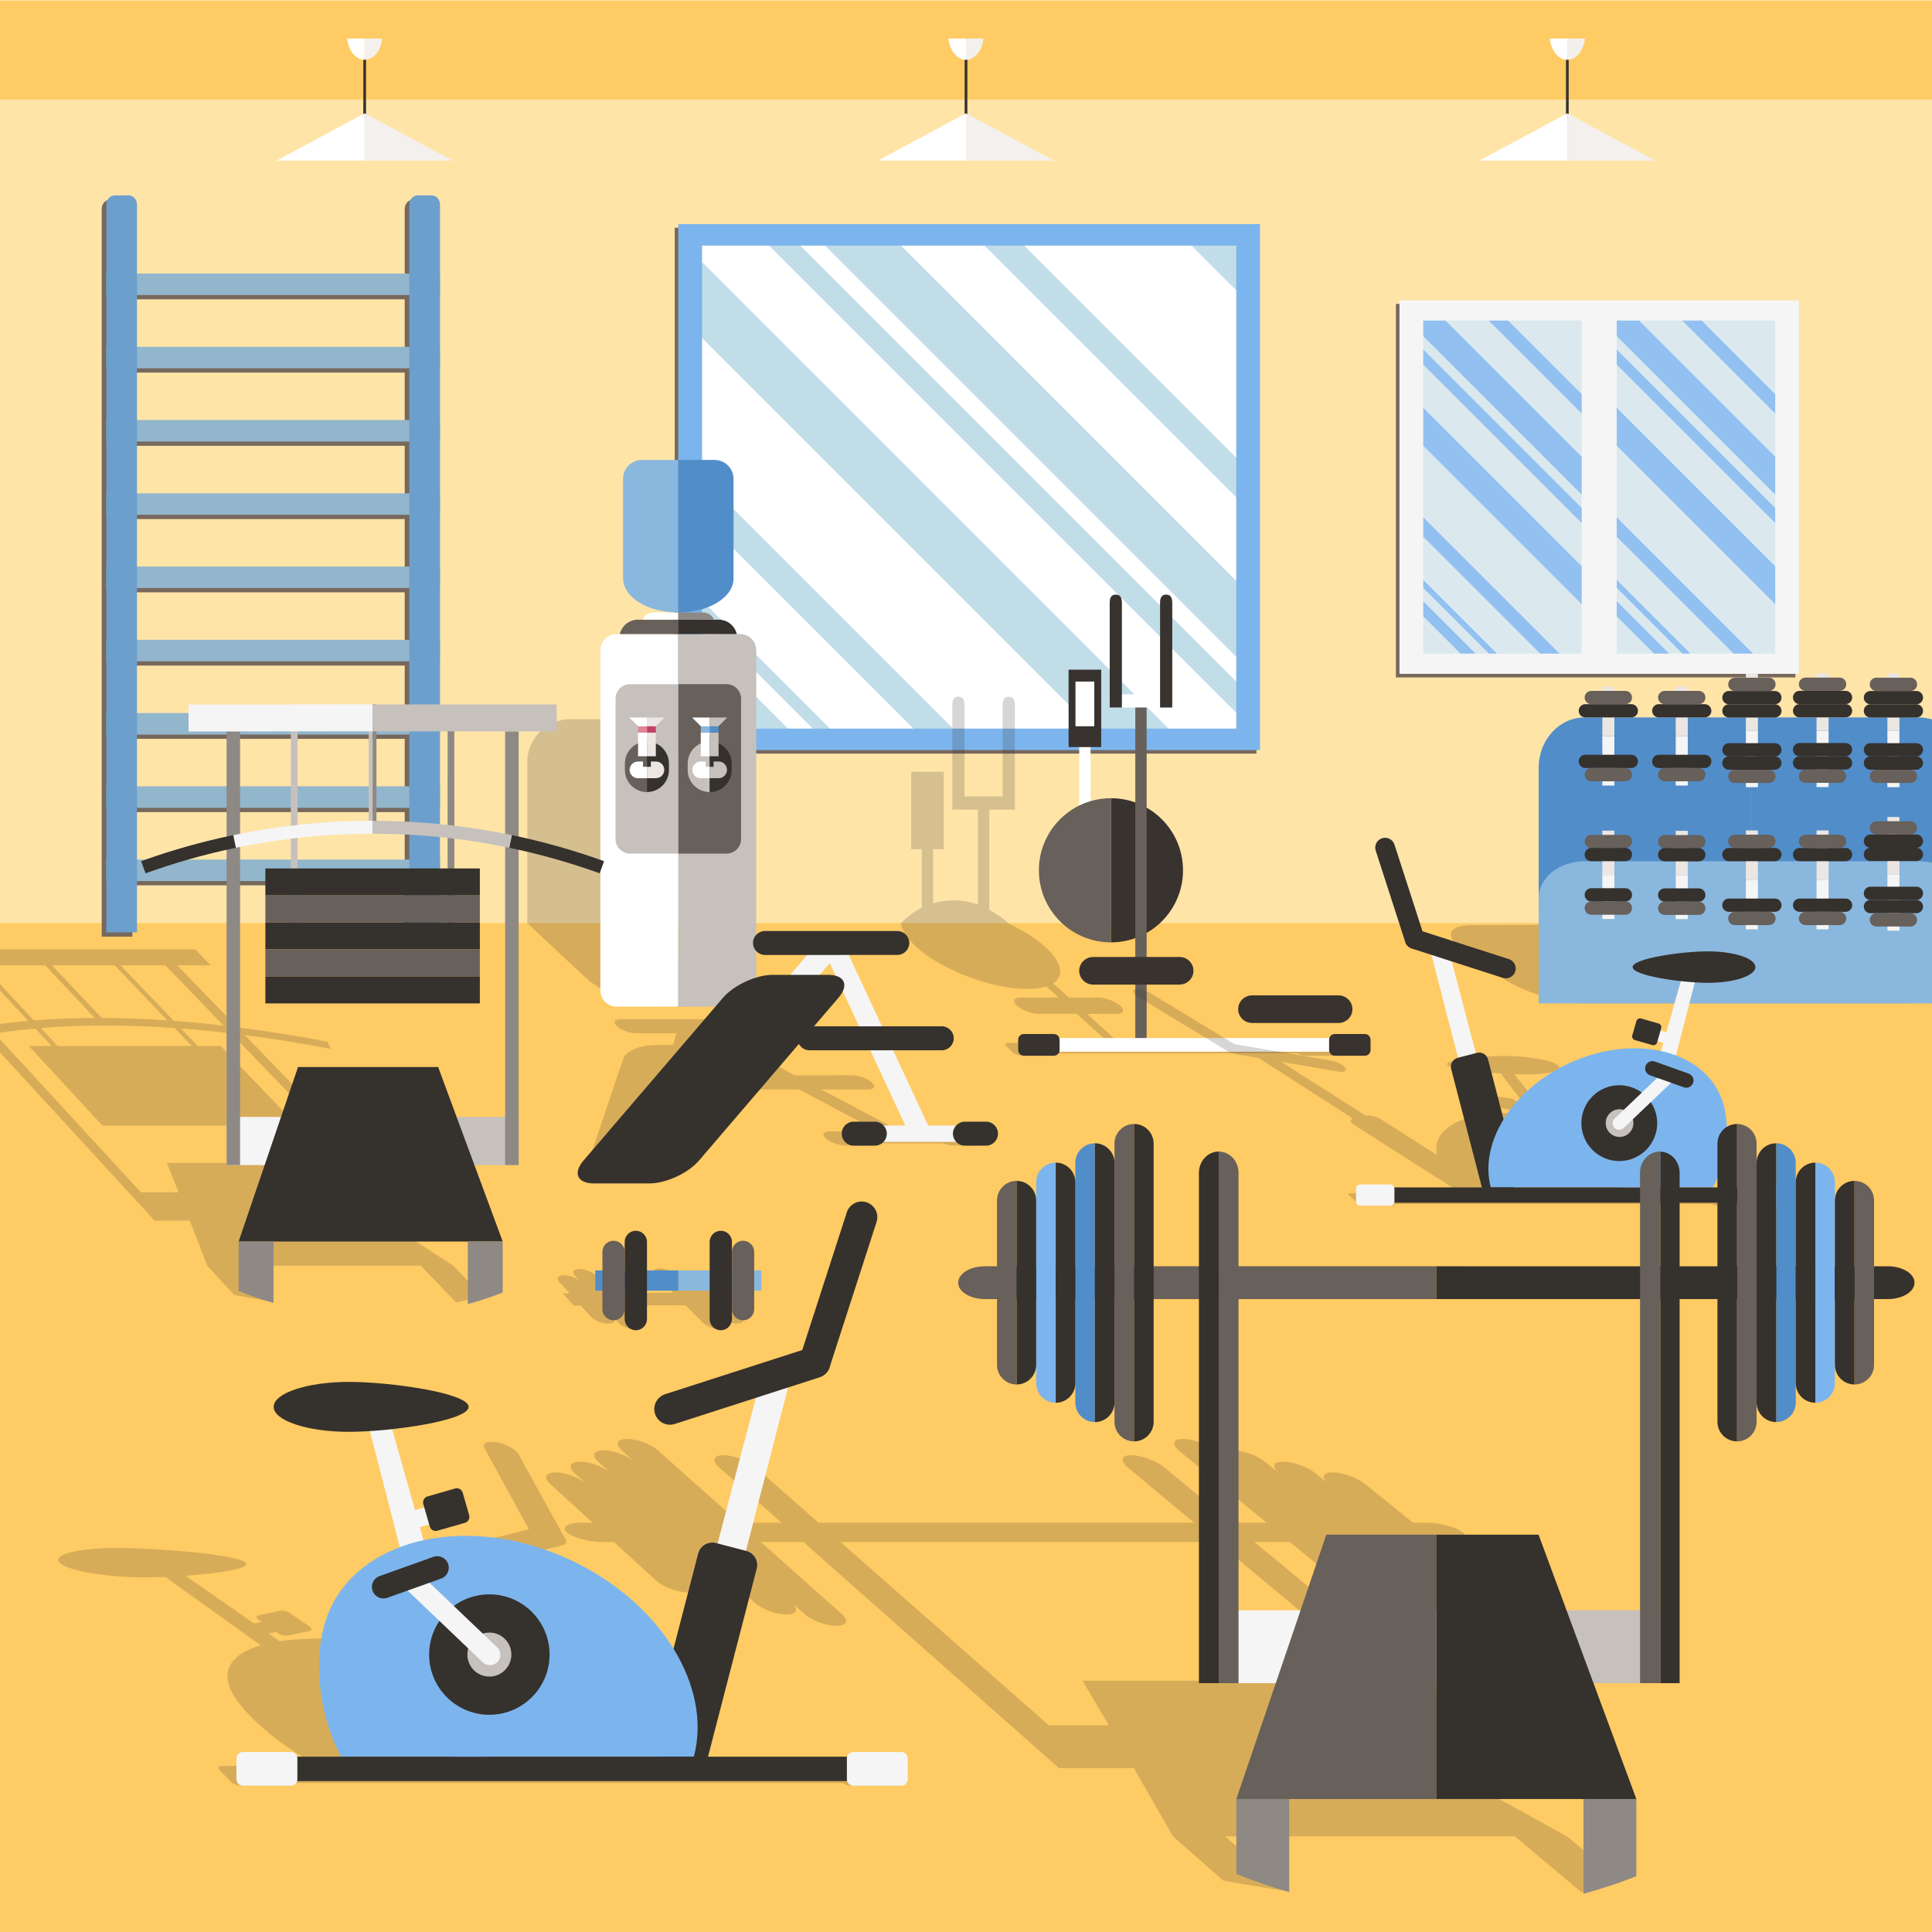 <?xml version="1.0" encoding="utf-8"?>
<!-- Generator: Adobe Illustrator 27.5.0, SVG Export Plug-In . SVG Version: 6.00 Build 0)  -->
<svg version="1.1" id="Layer_1" xmlns="http://www.w3.org/2000/svg" xmlns:xlink="http://www.w3.org/1999/xlink" x="0px" y="0px"
	 viewBox="0 0 450 450" style="enable-background:new 0 0 450 450;" xml:space="preserve">
<g>
	<rect style="fill:#FFE4A8;" width="450" height="450"/>
	<rect y="215" style="fill:#FFCB64;" width="450" height="235"/>
	<rect y="0.193" style="fill:#FFCB64;" width="450" height="23"/>
</g>
<g>
	<path style="fill:#77685D;" d="M23.689,48.611v16.1v5.006v12.056v5.006v12.056v5.006v12.056v5.006v12.056v5.006v12.056v5.006
		v12.056v5.006v12.056v5.006v12.056v5.006v11.951h7.143v-11.951h63.434v11.951h7.143v-11.951v-5.006v-12.056v-5.006v-12.056v-5.006
		V155.03v-5.006v-12.056v-5.006v-12.056v-5.006v-12.056v-5.006V86.78v-5.006V69.717v-5.006v-16.1c0-1.165-0.896-2.109-2-2.109
		h-3.143c-1.105,0-2,0.944-2,2.109v16.1H30.831v-16.1c0-1.165-0.896-2.109-2-2.109h-3.143
		C24.583,46.502,23.689,47.446,23.689,48.611z M30.831,189.155h63.434v12.056H30.831V189.155z M30.831,172.092h63.434v12.056H30.831
		V172.092z M30.831,155.03h63.434v12.056H30.831V155.03z M30.831,137.967h63.434v12.056H30.831V137.967z M30.831,120.905h63.434
		v12.056H30.831V120.905z M30.831,103.842h63.434v12.056H30.831V103.842z M30.831,86.78h63.434v12.056H30.831V86.78z M30.831,69.717
		h63.434v12.056H30.831V69.717z"/>
	<rect x="24.765" y="63.711" style="fill:#92B6CC;" width="77.719" height="5.006"/>
	<rect x="24.765" y="200.211" style="fill:#92B6CC;" width="77.719" height="5.006"/>
	<rect x="24.765" y="183.148" style="fill:#92B6CC;" width="77.719" height="5.006"/>
	<rect x="24.765" y="166.086" style="fill:#92B6CC;" width="77.719" height="5.006"/>
	<rect x="24.765" y="149.023" style="fill:#92B6CC;" width="77.719" height="5.006"/>
	<rect x="24.765" y="131.961" style="fill:#92B6CC;" width="77.719" height="5.006"/>
	<rect x="24.765" y="114.898" style="fill:#92B6CC;" width="77.719" height="5.006"/>
	<rect x="24.765" y="97.836" style="fill:#92B6CC;" width="77.719" height="5.006"/>
	<rect x="24.765" y="80.773" style="fill:#92B6CC;" width="77.719" height="5.006"/>
	<path style="fill:#6C9FCC;" d="M97.341,45.502h3.143c1.104,0,2,0.944,2,2.109v169.558h-7.143V47.611
		C95.341,46.446,96.236,45.502,97.341,45.502z"/>
	<path style="fill:#6C9FCC;" d="M26.765,45.502h3.143c1.104,0,2,0.944,2,2.109v169.558h-7.143V47.611
		C24.765,46.446,25.66,45.502,26.765,45.502z"/>
</g>
<g>
	<rect x="157.156" y="53.036" style="fill:#77685D;" width="135.488" height="122.5"/>
	<g>
		<rect x="157.99" y="52.203" style="fill:#7CB5ED;" width="135.488" height="122.5"/>
		<g>
			<polygon style="fill:#C1DDE8;" points="287.949,57.202 287.949,67.575 277.576,57.202 			"/>
			<polygon style="fill:#C1DDE8;" points="163.52,139.942 193.281,169.705 189.373,169.705 163.52,143.851 			"/>
			<polygon style="fill:#C1DDE8;" points="163.52,61.091 272.133,169.705 254.535,169.705 163.52,78.688 			"/>
			<polygon style="fill:#C1DDE8;" points="186.346,57.202 287.949,158.803 287.949,165.97 179.18,57.202 			"/>
			<polygon style="fill:#C1DDE8;" points="209.807,57.202 287.949,135.347 287.949,152.941 192.211,57.202 			"/>
			<polygon style="fill:#C1DDE8;" points="238.479,57.202 287.949,106.672 287.949,115.796 229.355,57.202 			"/>
			<polygon style="fill:#C1DDE8;" points="163.52,149.717 183.506,169.705 176.34,169.705 163.52,156.883 			"/>
			<polygon style="fill:#C1DDE8;" points="163.52,111.272 221.951,169.705 212.832,169.705 163.52,120.391 			"/>
			<polygon style="fill:#FFFFFF;" points="277.576,57.202 287.949,67.575 287.949,106.672 238.479,57.202 			"/>
			<polygon style="fill:#FFFFFF;" points="229.355,57.202 287.949,115.796 287.949,135.347 209.807,57.202 			"/>
			<polygon style="fill:#FFFFFF;" points="163.52,120.391 212.832,169.705 193.281,169.705 163.52,139.942 			"/>
			<polygon style="fill:#FFFFFF;" points="163.52,78.688 254.535,169.705 221.951,169.705 163.52,111.272 			"/>
			<polygon style="fill:#FFFFFF;" points="163.52,57.202 179.18,57.202 287.949,165.97 287.949,169.705 272.133,169.705 
				163.52,61.091 			"/>
			<polygon style="fill:#FFFFFF;" points="192.211,57.202 287.949,152.941 287.949,158.803 186.346,57.202 			"/>
			<polygon style="fill:#FFFFFF;" points="163.52,156.883 176.34,169.705 163.52,169.705 			"/>
			<polygon style="fill:#FFFFFF;" points="163.52,143.851 189.373,169.705 183.506,169.705 163.52,149.717 			"/>
		</g>
	</g>
</g>
<g>
	<path style="opacity:0.2;fill:#35312D;" d="M139.619,167.507h-6.811c-5.522,0-10,4.477-10,10V215l13.512,12.634
		c4.029,3.776,11.773,6.839,17.296,6.839h6.812c5.522,0,6.681-3.004,2.585-6.709l-5.978-5.409
		c-4.095-3.706-7.415-11.186-7.415-16.71v-28.139C149.619,171.984,145.142,167.507,139.619,167.507z"/>
	<g>
		<path style="fill:#FFFFFF;" d="M144.368,147.687h-0.753c-2.086,0-3.777,1.691-3.777,3.777v79.232c0,2.086,1.691,3.776,3.777,3.776
			h14.375v-86.786H144.368z"/>
		<path style="fill:#C6C1BD;" d="M146.775,159.355c-1.883,0-3.408,1.525-3.408,3.407v32.653c0,1.882,1.525,3.407,3.408,3.407h11.215
			v-39.467H146.775z"/>
		<path style="fill:#68605A;" d="M145.553,177.839v1.521c0,2.831,2.295,5.126,5.127,5.126v-11.772
			C147.848,172.713,145.553,175.008,145.553,177.839z"/>
		<path style="fill:#35312D;" d="M155.805,179.359v-1.521c0-2.831-2.295-5.126-5.125-5.126v11.772
			C153.51,184.485,155.805,182.19,155.805,179.359z"/>
		<path style="fill:#C6C1BD;" d="M176.142,230.696v-79.232c0-2.086-1.691-3.777-3.776-3.777h-0.754H157.99v86.786h14.375
			C174.45,234.473,176.142,232.782,176.142,230.696z"/>
		<path style="fill:#68605A;" d="M172.613,195.415v-32.653c0-1.881-1.525-3.407-3.408-3.407H157.99v39.467h11.215
			C171.088,198.822,172.613,197.297,172.613,195.415z"/>
		<path style="fill:#C6C1BD;" d="M160.176,177.839v1.521c0,2.831,2.295,5.126,5.125,5.126v-11.772
			C162.471,172.713,160.176,175.008,160.176,177.839z"/>
		<path style="fill:#35312D;" d="M170.427,179.359v-1.521c0-2.831-2.294-5.126-5.126-5.126v11.772
			C168.133,184.485,170.427,182.19,170.427,179.359z"/>
		<path style="fill:#68605A;" d="M157.99,144.335h-8.268h-1.136c-2.055,0-3.772,1.433-4.218,3.352h13.622V144.335z"/>
		<path style="fill:#FFFFFF;" d="M157.99,142.658h-5.709c-1.246,0-2.289,0.716-2.56,1.676h8.268V142.658z"/>
		<path style="fill:#8AB7DD;" d="M149.536,107.128c-2.437,0-4.411,1.975-4.411,4.411v23.156c0,4.426,5.76,7.963,12.865,7.963v-35.53
			H149.536z"/>
		<path style="fill:#35312D;" d="M157.99,147.687h13.621c-0.446-1.92-2.163-3.352-4.219-3.352h-1.135h-8.268V147.687z"/>
		<path style="fill:#8E8985;" d="M166.258,144.335c-0.271-0.96-1.314-1.676-2.561-1.676h-5.707v1.676H166.258z"/>
		<path style="fill:#518DC9;" d="M170.854,134.756c0-0.061,0-23.217,0-23.217c0-2.436-1.975-4.411-4.41-4.411h-8.453v35.53
			C165.094,142.658,170.854,139.121,170.854,134.756z"/>
		<polygon style="fill:#FFFFFF;" points="161.208,167.126 165.295,171.212 165.295,167.126 		"/>
		<polygon style="fill:#C6C1BD;" points="168.945,167.126 165.295,167.126 165.295,171.212 169.381,167.126 		"/>
		<path style="fill:#FFFFFF;" d="M163.203,177.373c-1.072,0-1.942,0.87-1.942,1.942c0,1.072,0.87,1.941,1.942,1.941h2.092v-3.883
			H163.203z"/>
		<path style="fill:#C6C1BD;" d="M169.328,179.314c0-1.072-0.869-1.942-1.941-1.942h-2.092v3.883h2.092
			C168.459,181.256,169.328,180.387,169.328,179.314z"/>
		<rect x="164.383" y="176.146" style="fill:#C6C1BD;" width="0.912" height="2.454"/>
		<rect x="165.295" y="176.146" style="fill:#35312D;" width="0.91" height="2.454"/>
		<polygon style="fill:#FFFFFF;" points="163.223,170.654 163.223,176.146 164.383,176.146 165.295,176.146 165.295,170.654 		"/>
		<polygon style="fill:#C6C1BD;" points="165.295,176.146 166.205,176.146 167.365,176.146 167.365,170.654 165.295,170.654 		"/>
		<rect x="163.223" y="169.169" style="fill:#8AB7DD;" width="2.072" height="1.485"/>
		<rect x="165.295" y="169.169" style="fill:#518DC9;" width="2.07" height="1.485"/>
		<polygon style="fill:#FFFFFF;" points="146.6,167.126 150.686,171.212 150.686,167.126 		"/>
		<polygon style="fill:#ECE6E2;" points="154.338,167.126 150.686,167.126 150.686,171.212 154.771,167.126 		"/>
		<path style="fill:#FFFFFF;" d="M148.594,177.373c-1.072,0-1.941,0.87-1.941,1.942c0,1.072,0.869,1.941,1.941,1.941h2.092v-3.883
			H148.594z"/>
		<path style="fill:#ECE6E2;" d="M154.72,179.314c0-1.072-0.87-1.942-1.942-1.942h-2.092v3.883h2.092
			C153.85,181.256,154.72,180.387,154.72,179.314z"/>
		<rect x="149.773" y="176.146" style="fill:#68605A;" width="0.912" height="2.454"/>
		<rect x="150.686" y="176.146" style="fill:#35312D;" width="0.91" height="2.454"/>
		<polygon style="fill:#FFFFFF;" points="148.613,170.654 148.613,176.146 149.773,176.146 150.686,176.146 150.686,170.654 		"/>
		<polygon style="fill:#ECE6E2;" points="150.686,176.146 151.596,176.146 152.756,176.146 152.756,170.654 150.686,170.654 		"/>
		<rect x="148.613" y="169.169" style="fill:#E28595;" width="2.072" height="1.485"/>
		<rect x="150.686" y="169.169" style="fill:#C14266;" width="2.07" height="1.485"/>
	</g>
</g>
<g>
	<rect x="325.132" y="70.786" style="fill:#77685D;" width="93.047" height="87"/>
	<g>
		<rect x="325.966" y="69.953" style="fill:#F5F5F5;" width="93.047" height="87"/>
		<rect x="368.417" y="74.66" style="fill:#F5F5F5;" width="8.145" height="77.585"/>
		<g style="opacity:0.5;">
			<polygon style="fill:#308EED;" points="376.562,81.331 413.485,118.253 413.485,121.897 376.562,84.975 			"/>
			<polygon style="fill:#308EED;" points="376.562,135.001 393.806,152.245 391.82,152.245 376.562,136.988 			"/>
			<polygon style="fill:#308EED;" points="376.562,74.66 381.818,74.66 413.485,106.327 413.485,115.272 376.562,78.35 			"/>
			<polygon style="fill:#308EED;" points="376.562,94.913 413.485,131.835 413.485,140.783 376.562,103.86 			"/>
			<polygon style="fill:#308EED;" points="396.394,74.66 413.485,91.751 413.485,96.389 391.757,74.66 			"/>
			<polygon style="fill:#308EED;" points="376.562,120.424 408.382,152.245 403.745,152.245 376.562,125.062 			"/>
			<polygon style="fill:#308EED;" points="376.562,139.971 388.837,152.245 385.193,152.245 376.562,143.614 			"/>
			<polygon style="fill:#C1DDE8;" points="413.485,74.66 413.485,91.751 396.394,74.66 			"/>
			<polygon style="fill:#C1DDE8;" points="391.757,74.66 413.485,96.389 413.485,106.327 381.818,74.66 			"/>
			<polygon style="fill:#C1DDE8;" points="376.562,125.062 403.745,152.245 393.806,152.245 376.562,135.001 			"/>
			<polygon style="fill:#C1DDE8;" points="376.562,103.86 413.485,140.783 413.485,152.245 408.382,152.245 376.562,120.424 			"/>
			<polygon style="fill:#C1DDE8;" points="376.562,84.975 413.485,121.897 413.485,131.835 376.562,94.913 			"/>
			<polygon style="fill:#C1DDE8;" points="376.562,78.35 413.485,115.272 413.485,118.253 376.562,81.331 			"/>
			<polygon style="fill:#C1DDE8;" points="376.562,143.614 385.193,152.245 376.562,152.245 			"/>
			<polygon style="fill:#C1DDE8;" points="376.562,136.988 391.82,152.245 388.837,152.245 376.562,139.971 			"/>
		</g>
		<g style="opacity:0.5;">
			<polygon style="fill:#308EED;" points="331.494,81.331 368.417,118.253 368.417,121.897 331.494,84.975 			"/>
			<polygon style="fill:#308EED;" points="331.494,135.001 348.74,152.245 346.751,152.245 331.494,136.988 			"/>
			<polygon style="fill:#308EED;" points="331.494,74.66 336.751,74.66 368.417,106.327 368.417,115.272 331.494,78.35 			"/>
			<polygon style="fill:#308EED;" points="331.494,94.913 368.417,131.835 368.417,140.783 331.494,103.86 			"/>
			<polygon style="fill:#308EED;" points="351.326,74.66 368.417,91.751 368.417,96.389 346.689,74.66 			"/>
			<polygon style="fill:#308EED;" points="331.494,120.424 363.316,152.245 358.679,152.245 331.494,125.062 			"/>
			<polygon style="fill:#308EED;" points="331.494,139.971 343.769,152.245 340.126,152.245 331.494,143.614 			"/>
			<polygon style="fill:#C1DDE8;" points="368.417,74.66 368.417,91.751 351.326,74.66 			"/>
			<polygon style="fill:#C1DDE8;" points="346.689,74.66 368.417,96.389 368.417,106.327 336.751,74.66 			"/>
			<polygon style="fill:#C1DDE8;" points="331.494,125.062 358.679,152.245 348.74,152.245 331.494,135.001 			"/>
			<polygon style="fill:#C1DDE8;" points="331.494,103.86 368.417,140.783 368.417,152.245 363.316,152.245 331.494,120.424 			"/>
			<polygon style="fill:#C1DDE8;" points="331.494,84.975 368.417,121.897 368.417,131.835 331.494,94.913 			"/>
			<polygon style="fill:#C1DDE8;" points="331.494,78.35 368.417,115.272 368.417,118.253 331.494,81.331 			"/>
			<polygon style="fill:#C1DDE8;" points="331.494,143.614 340.126,152.245 331.494,152.245 			"/>
			<polygon style="fill:#C1DDE8;" points="331.494,136.988 346.751,152.245 343.769,152.245 331.494,139.971 			"/>
		</g>
	</g>
</g>
<g>
	<path style="opacity:0.2;fill:#39332F;" d="M105.584,294.801l-16.225-10.49h6.617h2.909L57.02,241.09
		c6.502,0.839,13.174,1.901,20.01,3.212c-0.241-0.554-0.48-1.107-0.726-1.665c-7.193-1.385-14.212-2.495-21.042-3.361l-13.98-14.434
		h7.803l-3.608-3.701H8.615H7.827H7.033H0v3.701h10.522l11.566,12.261c-4.906,0.019-9.652,0.21-14.22,0.568L0,229.22v1.498
		l6.568,7.061c-2.239,0.193-4.418,0.443-6.568,0.717v2.02c2.673-0.382,5.407-0.709,8.225-0.956l3.793,4.078h-5.31l3.428,3.702
		l3.428,3.704l3.43,3.702l3.418,3.7c0.004,0.002,3.429,3.704,3.429,3.704h45.365l-3.561-3.702l-3.561-3.702l-3.563-3.706
		l-3.559-3.699l-3.563-3.702h-5.307l-3.906-4.078c3.805,0.287,7.687,0.663,11.638,1.128l35.778,37.027H79.21l-10.492-6.845H38.871
		l2.736,6.845h-8.773L0,242.08v3.053l29.946,32.582l6.063,6.596h2.903h5.295l4.057,10.49l6.25,6.784
		c3.058,0.627,6.111,1.179,9.141,1.644l-7.813-8.429h42.17l8.235,8.58c2.169-0.449,4.197-0.979,6.09-1.587L105.584,294.801z
		 M12.109,224.843h14.604L38.98,237.67c-5.248-0.359-10.353-0.548-15.294-0.566L12.109,224.843z M44.688,243.638H13.421
		l-3.896-4.185c4.818-0.386,9.831-0.585,15.03-0.585c5.201,0,10.587,0.199,16.128,0.585L44.688,243.638z M40.48,237.777
		L28.09,224.843h10.423l13.57,14.043C48.146,238.427,44.276,238.058,40.48,237.777z"/>
	<g>
		<rect x="52.776" y="260.157" style="fill:#F5F5F5;" width="34.015" height="11.203"/>
		<rect x="86.791" y="260.157" style="fill:#C6C1BD;" width="34.012" height="11.203"/>
		<polygon style="fill:#C6C1BD;" points="69.318,165.782 69.311,220.197 67.747,220.197 67.741,165.782 		"/>
		<polygon style="fill:#8E8985;" points="105.826,165.782 105.834,220.197 104.257,220.197 104.262,165.782 		"/>
		<rect x="61.81" y="202.277" style="fill:#35312D;" width="49.954" height="6.29"/>
		<rect x="61.81" y="208.567" style="fill:#68605A;" width="49.954" height="6.287"/>
		<rect x="61.813" y="214.854" style="fill:#35312D;" width="49.951" height="6.289"/>
		<rect x="61.813" y="221.142" style="fill:#68605A;" width="49.951" height="6.284"/>
		<rect x="52.776" y="170.355" style="fill:#8E8985;" width="3.141" height="101.006"/>
		<rect x="117.657" y="170.355" style="fill:#8E8985;" width="3.145" height="101.006"/>
		<path style="fill:#35312D;" d="M32.878,200.58c0.338,0.947,0.679,1.888,1.017,2.834c6.909-2.49,13.945-4.474,21.065-5.96
			c-0.205-0.978-0.406-1.961-0.613-2.941C47.093,196.02,39.918,198.042,32.878,200.58z"/>
		<path style="fill:#35312D;" d="M140.696,200.58c-7.04-2.538-14.215-4.555-21.469-6.066c-0.206,0.98-0.407,1.963-0.614,2.941
			c7.116,1.485,14.151,3.469,21.066,5.954C140.017,202.468,140.358,201.527,140.696,200.58z"/>
		<rect x="61.81" y="227.429" style="fill:#35312D;" width="49.954" height="6.285"/>
		<rect x="85.887" y="164.071" style="fill:#C6C1BD;" width="0.904" height="28.917"/>
		<rect x="86.791" y="164.071" style="fill:#8E8985;" width="0.894" height="28.917"/>
		
			<rect x="43.923" y="164.071" transform="matrix(1 -0.001 0.001 1 -0.17 0.067)" style="fill:#F5F5F5;" width="42.868" height="6.284"/>
		<rect x="86.791" y="164.071" style="fill:#C6C1BD;" width="42.864" height="6.284"/>
		<path style="fill:#F5F5F5;" d="M54.347,194.514c0.207,0.98,0.407,1.963,0.613,2.941c10.492-2.185,21.164-3.278,31.831-3.278
			v-3.005C75.918,191.171,65.045,192.285,54.347,194.514z"/>
		<path style="fill:#C6C1BD;" d="M119.227,194.514c-10.693-2.234-21.571-3.342-32.436-3.342v3.005
			c10.667,0,21.326,1.093,31.823,3.278C118.82,196.476,119.021,195.493,119.227,194.514z"/>
		<polygon style="fill:#35312D;" points="117.091,289.179 55.581,289.179 69.416,248.528 102.053,248.528 		"/>
		<path style="fill:#8E8985;" d="M55.581,289.179v11.522c2.647,1.065,5.361,1.999,8.13,2.793v-14.316H55.581z"/>
		<path style="fill:#8E8985;" d="M108.964,289.179v14.571c2.773-0.766,5.479-1.663,8.127-2.699v-11.872H108.964z"/>
	</g>
</g>
<g>
	<path style="opacity:0.2;fill:#39332F;" d="M143.358,272.004h12.63c3.788-0.004,7.355-1.402,7.947-3.134l5.179-15.998
		c1.024,0.519,2.303,0.876,3.328,0.873l13.687,0.001l19.421,10.317h-4.927c-0.857-0.323-1.791-0.528-2.58-0.528h-4.776
		c-1.509,0-1.913,0.733-0.906,1.644c1.015,0.909,3.045,1.646,4.557,1.646h4.789c0.789,0,1.268-0.205,1.407-0.526h16.508
		c0.863,0.322,1.793,0.526,2.579,0.526h4.798c1.5,0,1.887-0.737,0.852-1.646c-1.035-0.911-3.088-1.644-4.584-1.644h-4.785
		c-0.786,0-1.256,0.205-1.39,0.528h-6.354l-19.468-10.316l10.931,0.002c1.491-0.004,1.864-0.739,0.847-1.645
		c-1.024-0.908-3.057-1.642-4.554-1.646l-13.398,0.002l-18.305-9.788l10.784-0.002c1.479,0,1.853-0.734,0.836-1.641
		c-1.014-0.906-3.031-1.641-4.505-1.641H144.57c-1.475,0-1.865,0.73-0.872,1.641c0.99,0.907,2.981,1.641,4.462,1.646l9.39-0.001
		l-0.796,2.726h-3.89c-3.704,0-7.128,1.409-7.672,3.133l-7.555,22.338C137.003,270.602,139.565,272.004,143.358,272.004z
		 M163.805,241.798l3.215,1.728c-0.57-0.081-1.184-0.127-1.834-0.127h-1.842L163.805,241.798z M170.999,246.532
		c0.09-0.307,0.076-0.603-0.019-0.884l8.991,4.812l-10.131,0.002L170.999,246.532z"/>
	<g>
		<polygon style="fill:#F5F5F5;" points="174.202,238.552 181.084,238.552 197.293,219.634 190.41,219.634 		"/>
		<polygon style="fill:#F5F5F5;" points="211.722,264.01 216.859,263.606 196.138,219.085 191.032,219.541 		"/>
		<path style="fill:#35312D;" d="M175.388,219.634c0,1.541,1.246,2.789,2.793,2.796l30.806-0.007c1.548,0,2.801-1.248,2.801-2.789
			c0-1.538-1.253-2.786-2.801-2.786h-30.806C176.634,216.849,175.388,218.089,175.388,219.634z"/>
		<path style="fill:#35312D;" d="M185.743,241.843c0,1.539,1.253,2.793,2.792,2.786l30.813,0.008c1.549-0.008,2.793-1.254,2.8-2.793
			c0-1.541-1.251-2.788-2.8-2.796l-30.813,0.008C186.996,239.048,185.743,240.302,185.743,241.843z"/>
		<path style="fill:#F5F5F5;" d="M196.049,264.05c0,1.051,1.251,1.902,2.8,1.902h30.813c1.538,0,2.791-0.851,2.791-1.902
			s-1.253-1.895-2.791-1.895h-30.813C197.3,262.155,196.055,263,196.049,264.05z"/>
		<path style="fill:#35312D;" d="M221.957,264.05c0,1.539,1.251,2.796,2.791,2.796h4.914c1.538,0,2.791-1.25,2.791-2.796
			c0-1.545-1.253-2.791-2.791-2.791h-4.914C223.208,261.259,221.957,262.505,221.957,264.05z"/>
		<path style="fill:#35312D;" d="M196.049,264.05c0.007,1.546,1.251,2.796,2.8,2.796h4.905c1.548,0,2.801-1.25,2.801-2.796
			c0-1.545-1.253-2.791-2.801-2.791h-4.905C197.3,261.259,196.049,262.505,196.049,264.05z"/>
		<path style="fill:#35312D;" d="M179.984,227.058h12.874c3.867,0,4.969,2.385,2.45,5.321l-32.505,37.94
			c-2.514,2.941-7.69,5.316-11.559,5.324h-12.881c-3.869,0-4.97-2.383-2.451-5.324l32.507-37.94
			C170.938,229.451,176.116,227.058,179.984,227.058z"/>
	</g>
</g>
<g>
	<path style="opacity:0.2;fill:#35312D;" d="M449.998,217.004c-1.739-1.091-3.868-1.738-6.176-1.734l-100.867,0.199
		c-5.845,0.011-6.702,2.739-1.916,6.094l8.681,6.081c4.786,3.355,13.406,6.073,19.25,6.073h74.851c2.308,0,4.436-0.652,6.176-1.746
		V217.004z"/>
	<g>
		<path style="fill:#518DC9;" d="M369.095,167.103c-5.912,0-10.705,5.235-10.705,11.692v33.584h49.66v-45.276H369.095z"/>
		<path style="fill:#518DC9;" d="M449.998,167.575c-0.95-0.302-1.952-0.471-2.991-0.471H408.05v45.276h41.949V167.575z"/>
		<path style="fill:#8AB7DD;" d="M449.998,200.945c-0.951-0.221-1.953-0.345-2.992-0.345h-77.912
			c-5.912,0-10.705,3.829-10.705,8.552v24.565h91.61V200.945z"/>
		<g>
			<rect x="423.109" y="204.942" style="fill:#F5F5F5;" width="2.803" height="11.514"/>
			<rect x="423.109" y="193.427" style="fill:#ECE6E2;" width="2.803" height="11.515"/>
			<path style="fill:#35312D;" d="M417.613,199.049c0,0.853,0.69,1.545,1.544,1.545h10.707c0.854,0,1.546-0.692,1.546-1.545
				c0-0.854-0.692-1.545-1.546-1.545h-10.707C418.303,197.504,417.613,198.194,417.613,199.049z"/>
			<path style="fill:#68605A;" d="M418.994,195.958c0,0.853,0.692,1.545,1.546,1.545h7.941c0.854,0,1.546-0.692,1.546-1.545
				c0-0.854-0.692-1.545-1.546-1.545h-7.941C419.686,194.413,418.994,195.105,418.994,195.958z"/>
			<path style="fill:#35312D;" d="M417.613,210.834c0-0.854,0.69-1.545,1.544-1.545h10.707c0.854,0,1.546,0.692,1.546,1.545
				c0,0.854-0.692,1.546-1.546,1.546h-10.707C418.303,212.379,417.613,211.687,417.613,210.834z"/>
			<path style="fill:#68605A;" d="M418.994,213.924c0-0.853,0.692-1.545,1.546-1.545h7.941c0.854,0,1.546,0.692,1.546,1.545
				c0,0.854-0.692,1.545-1.546,1.545h-7.941C419.686,215.469,418.994,214.778,418.994,213.924z"/>
		</g>
		<g>
			<rect x="373.211" y="203.799" style="fill:#F5F5F5;" width="2.803" height="10.25"/>
			<rect x="373.211" y="193.473" style="fill:#ECE6E2;" width="2.803" height="10.326"/>
			<path style="fill:#68605A;" d="M369.096,196.005c0,0.853,0.693,1.545,1.546,1.545h7.944c0.854,0,1.544-0.692,1.544-1.545
				c0-0.854-0.69-1.546-1.544-1.546h-7.944C369.788,194.459,369.096,195.151,369.096,196.005z"/>
			<path style="fill:#35312D;" d="M369.096,199.042c0,0.853,0.693,1.544,1.546,1.544h7.944c0.854,0,1.544-0.692,1.544-1.544
				c0-0.854-0.69-1.546-1.544-1.546h-7.944C369.788,197.496,369.096,198.188,369.096,199.042z"/>
			<path style="fill:#68605A;" d="M369.096,211.517c0-0.853,0.693-1.545,1.546-1.545h7.944c0.854,0,1.544,0.691,1.544,1.545
				c0,0.854-0.69,1.544-1.544,1.544h-7.944C369.788,213.061,369.096,212.371,369.096,211.517z"/>
			<path style="fill:#35312D;" d="M369.096,208.428c0-0.853,0.693-1.545,1.546-1.545h7.944c0.854,0,1.544,0.692,1.544,1.545
				c0,0.854-0.69,1.545-1.544,1.545h-7.944C369.788,209.972,369.096,209.281,369.096,208.428z"/>
		</g>
		<g>
			<rect x="390.312" y="203.837" style="fill:#F5F5F5;" width="2.803" height="10.25"/>
			<rect x="390.312" y="193.512" style="fill:#ECE6E2;" width="2.803" height="10.325"/>
			<path style="fill:#68605A;" d="M386.196,196.043c0,0.853,0.691,1.545,1.544,1.545h7.944c0.854,0,1.544-0.691,1.544-1.545
				c0-0.854-0.69-1.546-1.544-1.546h-7.944C386.887,194.497,386.196,195.189,386.196,196.043z"/>
			<path style="fill:#35312D;" d="M386.196,199.08c0,0.853,0.691,1.545,1.544,1.545h7.944c0.854,0,1.544-0.691,1.544-1.545
				c0-0.854-0.69-1.545-1.544-1.545h-7.944C386.887,197.535,386.196,198.227,386.196,199.08z"/>
			<path style="fill:#68605A;" d="M386.196,211.555c0-0.853,0.691-1.545,1.544-1.545h7.944c0.854,0,1.544,0.692,1.544,1.545
				c0,0.854-0.69,1.545-1.544,1.545h-7.944C386.887,213.1,386.196,212.409,386.196,211.555z"/>
			<path style="fill:#35312D;" d="M386.196,208.466c0-0.853,0.691-1.545,1.544-1.545h7.944c0.854,0,1.544,0.691,1.544,1.545
				c0,0.854-0.69,1.544-1.544,1.544h-7.944C386.887,210.01,386.196,209.32,386.196,208.466z"/>
		</g>
		<g>
			<rect x="406.65" y="170.239" style="fill:#F5F5F5;" width="2.803" height="13.113"/>
			<rect x="406.65" y="156.865" style="fill:#ECE6E2;" width="2.803" height="13.374"/>
			<path style="fill:#35312D;" d="M401.154,162.487c0,0.853,0.691,1.545,1.544,1.545h10.707c0.854,0,1.546-0.692,1.546-1.545
				c0-0.855-0.692-1.545-1.546-1.545h-10.707C401.845,160.942,401.154,161.632,401.154,162.487z"/>
			<path style="fill:#35312D;" d="M401.154,165.577c0,0.853,0.691,1.545,1.544,1.545h10.707c0.854,0,1.546-0.692,1.546-1.545
				c0-0.855-0.692-1.545-1.546-1.545h-10.707C401.845,164.032,401.154,164.723,401.154,165.577z"/>
			<path style="fill:#68605A;" d="M402.535,159.397c0,0.853,0.693,1.545,1.546,1.545h7.944c0.854,0,1.544-0.692,1.544-1.545
				c0-0.854-0.69-1.546-1.544-1.546h-7.944C403.227,157.851,402.535,158.543,402.535,159.397z"/>
			<path style="fill:#35312D;" d="M401.152,177.73c0-0.854,0.693-1.545,1.546-1.545h10.707c0.854,0,1.544,0.692,1.544,1.545
				c0,0.854-0.69,1.545-1.544,1.545h-10.707C401.845,179.275,401.152,178.584,401.152,177.73z"/>
			<path style="fill:#35312D;" d="M401.152,174.64c0-0.854,0.693-1.545,1.546-1.545h10.707c0.854,0,1.544,0.692,1.544,1.545
				c0,0.854-0.69,1.545-1.544,1.545h-10.707C401.845,176.185,401.152,175.494,401.152,174.64z"/>
			<path style="fill:#68605A;" d="M402.535,180.821c0-0.853,0.693-1.545,1.546-1.545h7.941c0.854,0,1.546,0.692,1.546,1.545
				c0,0.854-0.692,1.545-1.546,1.545h-7.941C403.227,182.365,402.535,181.674,402.535,180.821z"/>
		</g>
		<g>
			<rect x="423.109" y="170.209" style="fill:#F5F5F5;" width="2.803" height="13.113"/>
			<rect x="423.109" y="156.835" style="fill:#ECE6E2;" width="2.803" height="13.374"/>
			<path style="fill:#35312D;" d="M417.613,162.457c0,0.853,0.69,1.545,1.544,1.545h10.707c0.854,0,1.546-0.692,1.546-1.545
				c0-0.855-0.692-1.545-1.546-1.545h-10.707C418.303,160.911,417.613,161.602,417.613,162.457z"/>
			<path style="fill:#35312D;" d="M417.613,165.547c0,0.853,0.69,1.545,1.544,1.545h10.707c0.854,0,1.546-0.692,1.546-1.545
				c0-0.855-0.692-1.545-1.546-1.545h-10.707C418.303,164.002,417.613,164.692,417.613,165.547z"/>
			<path style="fill:#68605A;" d="M418.994,159.366c0,0.853,0.692,1.545,1.546,1.545h7.944c0.854,0,1.544-0.692,1.544-1.545
				c0-0.854-0.69-1.546-1.544-1.546h-7.944C419.686,157.821,418.994,158.513,418.994,159.366z"/>
			<path style="fill:#35312D;" d="M417.611,177.7c0-0.854,0.692-1.545,1.546-1.545h10.707c0.854,0,1.544,0.692,1.544,1.545
				c0,0.854-0.69,1.545-1.544,1.545h-10.707C418.303,179.245,417.611,178.554,417.611,177.7z"/>
			<path style="fill:#35312D;" d="M417.611,174.61c0-0.854,0.692-1.545,1.546-1.545h10.707c0.854,0,1.544,0.692,1.544,1.545
				c0,0.854-0.69,1.545-1.544,1.545h-10.707C418.303,176.155,417.611,175.463,417.611,174.61z"/>
			<path style="fill:#68605A;" d="M418.994,180.79c0-0.853,0.69-1.545,1.544-1.545h7.944c0.854,0,1.544,0.692,1.544,1.545
				c0,0.854-0.69,1.544-1.544,1.544h-7.944C419.684,182.335,418.994,181.644,418.994,180.79z"/>
		</g>
		<g>
			<rect x="439.611" y="170.239" style="fill:#F5F5F5;" width="2.803" height="13.113"/>
			<rect x="439.613" y="156.865" style="fill:#ECE6E2;" width="2.803" height="13.374"/>
			<path style="fill:#35312D;" d="M434.115,162.487c0,0.853,0.692,1.545,1.546,1.545h10.707c0.854,0,1.544-0.692,1.544-1.545
				c0-0.855-0.69-1.545-1.544-1.545h-10.707C434.807,160.942,434.115,161.632,434.115,162.487z"/>
			<path style="fill:#35312D;" d="M434.115,165.577c0,0.853,0.692,1.545,1.546,1.545h10.707c0.854,0,1.544-0.692,1.544-1.545
				c0-0.855-0.69-1.545-1.544-1.545h-10.707C434.807,164.032,434.115,164.723,434.115,165.577z"/>
			<path style="fill:#68605A;" d="M435.498,159.397c0,0.853,0.69,1.545,1.544,1.545h7.943c0.854,0,1.544-0.692,1.544-1.545
				c0-0.854-0.69-1.546-1.544-1.546h-7.943C436.188,157.851,435.498,158.543,435.498,159.397z"/>
			<path style="fill:#35312D;" d="M434.115,177.73c0-0.854,0.692-1.545,1.544-1.545h10.707c0.854,0,1.546,0.692,1.546,1.545
				c0,0.854-0.693,1.545-1.546,1.545h-10.707C434.807,179.275,434.115,178.584,434.115,177.73z"/>
			<path style="fill:#35312D;" d="M434.115,174.64c0-0.854,0.692-1.545,1.544-1.545h10.707c0.854,0,1.546,0.692,1.546,1.545
				c0,0.854-0.693,1.545-1.546,1.545h-10.707C434.807,176.185,434.115,175.494,434.115,174.64z"/>
			<path style="fill:#68605A;" d="M435.496,180.821c0-0.853,0.692-1.545,1.546-1.545h7.943c0.854,0,1.544,0.692,1.544,1.545
				c0,0.854-0.69,1.545-1.544,1.545h-7.943C436.188,182.365,435.496,181.674,435.496,180.821z"/>
		</g>
		<g>
			<rect x="439.612" y="203.67" style="fill:#F5F5F5;" width="2.803" height="13.113"/>
			<rect x="439.614" y="190.296" style="fill:#ECE6E2;" width="2.803" height="13.374"/>
			<path style="fill:#35312D;" d="M434.116,195.918c0,0.853,0.693,1.545,1.544,1.545h10.707c0.856,0,1.546-0.691,1.546-1.545
				c0-0.855-0.69-1.546-1.546-1.546H435.66C434.808,194.372,434.116,195.063,434.116,195.918z"/>
			<path style="fill:#35312D;" d="M434.116,199.008c0,0.853,0.693,1.545,1.544,1.545h10.707c0.856,0,1.546-0.691,1.546-1.545
				c0-0.855-0.69-1.546-1.546-1.546H435.66C434.808,197.462,434.116,198.153,434.116,199.008z"/>
			<path style="fill:#68605A;" d="M435.499,192.827c0,0.853,0.69,1.545,1.544,1.545h7.944c0.854,0,1.544-0.691,1.544-1.545
				c0-0.854-0.69-1.546-1.544-1.546h-7.944C436.189,191.282,435.499,191.974,435.499,192.827z"/>
			<path style="fill:#35312D;" d="M434.116,211.16c0-0.854,0.691-1.545,1.544-1.545h10.707c0.854,0,1.546,0.692,1.546,1.545
				c0,0.854-0.693,1.546-1.546,1.546H435.66C434.806,212.706,434.116,212.014,434.116,211.16z"/>
			<path style="fill:#35312D;" d="M434.116,208.07c0-0.854,0.691-1.544,1.544-1.544h10.707c0.854,0,1.546,0.692,1.546,1.544
				c0,0.854-0.693,1.546-1.546,1.546H435.66C434.806,209.616,434.116,208.924,434.116,208.07z"/>
			<path style="fill:#68605A;" d="M435.497,214.251c0-0.853,0.692-1.545,1.546-1.545h7.944c0.854,0,1.544,0.692,1.544,1.545
				c0,0.854-0.69,1.545-1.544,1.545h-7.944C436.189,215.796,435.497,215.105,435.497,214.251z"/>
		</g>
		<g>
			<rect x="406.649" y="204.941" style="fill:#F5F5F5;" width="2.803" height="11.514"/>
			<rect x="406.649" y="193.426" style="fill:#ECE6E2;" width="2.803" height="11.515"/>
			<path style="fill:#35312D;" d="M401.151,199.048c0,0.853,0.692,1.545,1.546,1.545h10.707c0.854,0,1.544-0.692,1.544-1.545
				c0-0.855-0.69-1.546-1.544-1.546h-10.707C401.843,197.503,401.151,198.193,401.151,199.048z"/>
			<path style="fill:#68605A;" d="M402.534,195.958c0,0.853,0.692,1.545,1.546,1.545h7.941c0.854,0,1.546-0.692,1.546-1.545
				c0-0.854-0.693-1.546-1.546-1.546h-7.941C403.226,194.412,402.534,195.104,402.534,195.958z"/>
			<path style="fill:#35312D;" d="M401.151,210.833c0-0.854,0.692-1.545,1.546-1.545h10.707c0.854,0,1.544,0.692,1.544,1.545
				c0,0.854-0.69,1.546-1.544,1.546h-10.707C401.843,212.378,401.151,211.687,401.151,210.833z"/>
			<path style="fill:#68605A;" d="M402.534,213.923c0-0.853,0.692-1.545,1.546-1.545h7.941c0.854,0,1.546,0.692,1.546,1.545
				c0,0.854-0.693,1.545-1.546,1.545h-7.941C403.226,215.468,402.534,214.777,402.534,213.923z"/>
		</g>
		<g>
			<rect x="373.212" y="171.452" style="fill:#F5F5F5;" width="2.803" height="11.514"/>
			<rect x="373.212" y="159.937" style="fill:#ECE6E2;" width="2.803" height="11.515"/>
			<path style="fill:#35312D;" d="M367.716,165.559c0,0.853,0.691,1.544,1.544,1.544h10.707c0.854,0,1.546-0.692,1.546-1.544
				c0-0.855-0.692-1.546-1.546-1.546H369.26C368.406,164.014,367.716,164.704,367.716,165.559z"/>
			<path style="fill:#68605A;" d="M369.097,162.469c0,0.852,0.693,1.544,1.546,1.544h7.944c0.854,0,1.544-0.692,1.544-1.544
				c0-0.854-0.69-1.546-1.544-1.546h-7.944C369.789,160.923,369.097,161.615,369.097,162.469z"/>
			<path style="fill:#35312D;" d="M367.716,177.344c0-0.854,0.691-1.544,1.544-1.544h10.707c0.854,0,1.546,0.692,1.546,1.544
				c0,0.854-0.692,1.546-1.546,1.546H369.26C368.406,178.889,367.716,178.198,367.716,177.344z"/>
			<path style="fill:#68605A;" d="M369.097,180.434c0-0.853,0.693-1.545,1.546-1.545h7.944c0.854,0,1.544,0.692,1.544,1.545
				c0,0.854-0.69,1.545-1.544,1.545h-7.944C369.789,181.979,369.097,181.288,369.097,180.434z"/>
		</g>
		<g>
			<rect x="390.312" y="171.452" style="fill:#F5F5F5;" width="2.803" height="11.514"/>
			<rect x="390.312" y="159.938" style="fill:#ECE6E2;" width="2.803" height="11.515"/>
			<path style="fill:#35312D;" d="M384.813,165.559c0,0.853,0.693,1.545,1.546,1.545h10.707c0.854,0,1.544-0.692,1.544-1.545
				c0-0.854-0.69-1.545-1.544-1.545h-10.707C385.506,164.014,384.813,164.705,384.813,165.559z"/>
			<path style="fill:#68605A;" d="M386.196,162.469c0,0.853,0.691,1.545,1.544,1.545h7.944c0.854,0,1.544-0.692,1.544-1.545
				c0-0.854-0.69-1.545-1.544-1.545h-7.944C386.887,160.924,386.196,161.615,386.196,162.469z"/>
			<path style="fill:#35312D;" d="M384.813,177.344c0-0.854,0.693-1.545,1.546-1.545h10.707c0.854,0,1.544,0.692,1.544,1.545
				c0,0.854-0.69,1.546-1.544,1.546h-10.707C385.506,178.89,384.813,178.198,384.813,177.344z"/>
			<path style="fill:#68605A;" d="M386.196,180.434c0-0.853,0.691-1.544,1.544-1.544h7.944c0.854,0,1.544,0.692,1.544,1.544
				c0,0.854-0.69,1.545-1.544,1.545h-7.944C386.887,181.979,386.196,181.288,386.196,180.434z"/>
		</g>
	</g>
</g>
<g>
	<rect x="84.624" y="13.369" style="fill:#35312D;" width="0.629" height="14.119"/>
	<polygon style="fill:#FFFFFF;" points="64.445,37.404 84.938,37.404 84.938,26.39 	"/>
	<polygon style="fill:#F4F0ED;" points="84.938,26.39 84.938,37.404 105.432,37.404 	"/>
	<path style="fill:#FFFFFF;" d="M80.847,8.982c0.297,2.803,2.016,4.953,4.092,4.953V8.982H80.847z"/>
	<path style="fill:#F4F0ED;" d="M89.03,8.982h-4.092v4.953C87.015,13.935,88.733,11.785,89.03,8.982z"/>
</g>
<g>
	<rect x="224.686" y="13.369" style="fill:#35312D;" width="0.629" height="14.119"/>
	<polygon style="fill:#FFFFFF;" points="204.507,37.404 225,37.404 225,26.39 	"/>
	<polygon style="fill:#F4F0ED;" points="225,26.39 225,37.404 245.493,37.404 	"/>
	<path style="fill:#FFFFFF;" d="M220.908,8.982c0.297,2.803,2.016,4.953,4.092,4.953V8.982H220.908z"/>
	<path style="fill:#F4F0ED;" d="M229.092,8.982H225v4.953C227.076,13.935,228.795,11.785,229.092,8.982z"/>
</g>
<g>
	<rect x="364.747" y="13.369" style="fill:#35312D;" width="0.629" height="14.119"/>
	<polygon style="fill:#FFFFFF;" points="344.568,37.405 365.061,37.405 365.061,26.391 	"/>
	<polygon style="fill:#F4F0ED;" points="365.061,26.391 365.061,37.405 385.555,37.405 	"/>
	<path style="fill:#FFFFFF;" d="M360.97,8.982c0.297,2.803,2.016,4.953,4.092,4.953V8.982H360.97z"/>
	<path style="fill:#F4F0ED;" d="M369.153,8.982h-4.092v4.953C367.138,13.935,368.856,11.785,369.153,8.982z"/>
</g>
<g>
	<path style="opacity:0.2;fill:#39332F;" d="M310.585,245.117l-1.613-1.414c-0.495-0.432-1.436-0.783-2.101-0.783h-6.356
		c-0.541,0-0.715,0.235-0.509,0.551h-38.7l-8.137-7.329h6.924c1.621,0,1.992-0.847,0.826-1.893
		c-1.167-1.043-3.425-1.892-5.043-1.892h-6.906l-3.674-3.31c2.656-1.703,2.155-4.904-1.942-8.577
		c-2.238-2.007-5.236-3.861-8.527-5.419c-1.145-1.222-2.948-2.294-4.413-3.132v-23.339h3.125h2.84v-3.079v-21.298
		c0-1.564-0.636-1.919-1.421-1.919c-0.783,0-1.419,0.354-1.419,1.919v21.298h-8.891l-0.001-21.298c0-1.564-0.635-1.919-1.418-1.92
		c-0.783-0.001-1.418,0.353-1.418,1.917l-0.001,21.3v3.079h2.839h3.125v22.126c-1.775-0.639-3.68-1.005-5.674-1.005
		c-1.65,0-3.243,0.248-4.749,0.692v-12.601l2.479-0.002v-18.03l-7.597-0.001v18.037l2.476-0.002v13.64
		c-1.837,0.904-3.48,2.138-4.865,3.617c0.153,1.555,1.279,3.415,3.474,5.419c5.972,5.457,17.586,9.882,25.937,9.881
		c1.797,0,3.274-0.214,4.456-0.591l2.879,2.596h-8.856c-1.619,0-1.999,0.849-0.849,1.892c1.148,1.046,3.397,1.893,5.02,1.893h8.878
		l8.126,7.329h-16.1c-0.502-0.315-1.199-0.551-1.739-0.551h-6.355c-0.668,0-0.826,0.351-0.353,0.783l1.541,1.414
		c0.472,0.432,1.396,0.783,2.064,0.783h6.369c0.541,0,0.726-0.235,0.534-0.553h57.27c0.516,0.318,1.223,0.553,1.765,0.553h6.369
		C310.936,245.899,311.078,245.548,310.585,245.117z"/>
	<g>
		<rect x="251.369" y="164.797" style="fill:#FFFFFF;" width="2.643" height="50.255"/>
		<path style="fill:#68605A;" d="M241.976,202.71c0,9.268,7.514,16.785,16.785,16.784v-33.575
			C249.491,185.919,241.976,193.436,241.976,202.71z"/>
		<path style="fill:#39332F;" d="M275.548,202.71c0-9.271-7.514-16.79-16.787-16.791v33.575
			C268.034,219.495,275.548,211.975,275.548,202.71z"/>
		<rect x="258.472" y="161.719" style="fill:#FFFFFF;" width="14.569" height="3.079"/>
		<path style="fill:#39332F;" d="M270.201,164.798v-24.377c0-1.564,0.637-1.919,1.419-1.919c0.784,0,1.421,0.354,1.421,1.919v24.377
			H270.201z"/>
		<path style="fill:#39332F;" d="M258.472,164.798l0.001-24.38c0-1.564,0.635-1.918,1.418-1.917c0.783,0.001,1.418,0.355,1.418,1.92
			l0.001,24.377H258.472z"/>
		<rect x="264.435" y="164.798" style="fill:#68605A;" width="2.641" height="78.088"/>
		<rect x="248.894" y="155.978" style="fill:#39332F;" width="7.597" height="18.034"/>
		<rect x="250.498" y="158.748" style="fill:#FFFFFF;" width="4.382" height="10.411"/>
		<path style="fill:#39332F;" d="M274.732,229.326h-20.114c-1.794,0-3.25-1.439-3.25-3.213c0-1.774,1.455-3.213,3.25-3.213h20.114
			c1.793,0,3.248,1.439,3.248,3.213C277.98,227.887,276.524,229.326,274.732,229.326z"/>
		<path style="fill:#39332F;" d="M311.758,238.27h-20.111c-1.796,0-3.25-1.439-3.251-3.212c0-1.776,1.454-3.215,3.248-3.215h20.115
			c1.794,0,3.249,1.439,3.249,3.215C315.007,236.832,313.552,238.27,311.758,238.27z"/>
		<rect x="241.976" y="241.776" style="fill:#FFFFFF;" width="72.423" height="3.187"/>
		<path style="fill:#39332F;" d="M246.802,244.57c0,0.733-0.595,1.328-1.328,1.328h-6.995c-0.734,0-1.329-0.595-1.329-1.328v-2.399
			c0-0.736,0.595-1.331,1.329-1.331h6.995c0.733,0,1.328,0.595,1.328,1.331V244.57z"/>
		<path style="fill:#39332F;" d="M319.225,244.57c0,0.733-0.595,1.328-1.328,1.328h-6.995c-0.735,0-1.329-0.595-1.329-1.328v-2.399
			c0-0.736,0.595-1.331,1.329-1.331h6.995c0.733,0,1.328,0.595,1.328,1.331V244.57z"/>
	</g>
</g>
<g>
	<path style="opacity:0.2;fill:#39332F;" d="M317.866,280.831h6.46c0.397,0,0.519-0.173,0.356-0.406h74.119
		c0.383,0.232,0.915,0.406,1.311,0.406h6.46c0.484,0,0.573-0.25,0.199-0.558l-2.179-1.797c-0.376-0.31-1.07-0.56-1.554-0.56h-6.446
		c-0.396,0-0.508,0.173-0.332,0.406h-5.929c-1.559-4.072-7.433-9.399-13.977-12.802c-4.762-2.479-10.217-4.26-15.587-5.279
		l-8.075-10.041c1.044,0.041,2.014,0.066,2.841,0.066c5.482,0,8.759-0.967,7.319-2.156c-1.443-1.191-7.039-2.157-12.507-2.157
		c-5.466,0-14.592,0.966-13.168,2.157c0.999,0.84,7.001,1.567,12.378,1.923l5.355,6.997l-1.507-0.23l-0.225-0.301
		c-0.212-0.281-0.807-0.573-1.336-0.652l-4.472-0.687c-0.529-0.081-0.782,0.082-0.573,0.362l1.461,1.947
		c0.215,0.281,0.808,0.572,1.336,0.653l4.482,0.685c0.531,0.082,0.785-0.081,0.57-0.362l-0.133-0.176l1.52,0.231l0.864,1.134
		c-6.807-0.824-13.181-0.329-17.464,1.687c-3.919,1.835-5.427,4.608-4.746,7.68l-12.913-8.22c-1.065-0.677-2.6-1.084-3.436-0.908
		l-0.166,0.035l-19.73-12.576l13.322,2.256c1.354,0.227,2.057-0.162,1.57-0.875c-0.482-0.708-1.973-1.468-3.323-1.698l-22.476-3.814
		l-19.592-11.888c-1.168-0.712-2.767-1.101-3.573-0.874c-0.801,0.23-0.508,0.992,0.655,1.701l20.322,12.352
		c0.684,0.482,1.688,0.902,2.626,1.063l5.191,0.882l21.982,14.105c-0.864,0.18-0.688,0.87,0.372,1.547l25.306,16.134
		c0.054,0.035,0.116,0.065,0.17,0.099h-18.744c-0.375-0.232-0.896-0.406-1.294-0.406h-6.446c-0.48,0-0.581,0.25-0.225,0.56
		l2.067,1.797C316.708,280.581,317.385,280.831,317.866,280.831z"/>
	<g>
		<path style="fill:#F5F5F5;" d="M383.481,241.303c-0.065,0.236,0.266,0.539,0.743,0.678l4.049,1.162
			c0.478,0.139,0.921,0.054,0.984-0.18l0.474-1.638c0.07-0.238-0.26-0.541-0.738-0.676l-4.054-1.165
			c-0.478-0.138-0.916-0.056-0.984,0.18L383.481,241.303z"/>
		<polygon style="fill:#F5F5F5;" points="377.231,279.032 381.523,280.142 395.984,224.045 392.973,223.267 		"/>
		<polygon style="fill:#F5F5F5;" points="351.495,274.766 347.197,275.88 332.742,219.783 336.947,219.388 		"/>
		<path style="fill:#35312D;" d="M345.117,276.401c0.295,1.155,1.473,1.844,2.618,1.544l4.424-1.146
			c1.146-0.298,1.84-1.47,1.54-2.622l-7.097-27.403c-0.3-1.15-1.472-1.84-2.621-1.543l-4.424,1.148
			c-1.149,0.296-1.843,1.468-1.544,2.618L345.117,276.401z"/>
		<path style="fill:#7CB5ED;" d="M365.391,247.691c14.463-6.723,30.206-3.527,35.159,7.135c2.686,5.779,2.084,14.825-1.57,21.743
			h-51.745C344.49,266.313,352.08,253.879,365.391,247.691z"/>
		<rect x="320.323" y="276.569" style="fill:#35312D;" width="89.537" height="3.573"/>
		<path style="fill:#F5F5F5;" d="M405.394,279.882c0,0.525,0.424,0.949,0.948,0.949h7.033c0.527,0,0.954-0.425,0.954-0.949v-3.051
			c0-0.527-0.427-0.951-0.954-0.951h-7.033c-0.523,0-0.948,0.424-0.948,0.951V279.882z"/>
		<path style="fill:#F5F5F5;" d="M315.857,279.882c0,0.525,0.425,0.949,0.948,0.949h7.033c0.527,0,0.951-0.425,0.951-0.949v-3.051
			c0-0.527-0.424-0.951-0.951-0.951h-7.033c-0.523,0-0.948,0.424-0.948,0.951V279.882z"/>
		<path style="fill:#35312D;" d="M321.907,195.24c1.206-0.387,2.503,0.274,2.892,1.482l6.529,20.194l20.118,6.478
			c1.206,0.389,1.87,1.681,1.481,2.885c-0.39,1.209-1.678,1.869-2.889,1.485l-21.268-6.852c-0.841-0.269-1.417-0.985-1.557-1.803
			l-6.78-20.979C320.045,196.925,320.704,195.632,321.907,195.24z"/>
		<path style="fill:#35312D;" d="M380.271,225.254c-0.003,2.021,11.458,3.662,17.555,3.662c6.097,0,11.04-1.641,11.04-3.662
			c0-2.025-4.943-3.663-11.04-3.663C391.729,221.591,380.268,223.229,380.271,225.254z"/>
		
			<ellipse transform="matrix(0.707 -0.707 0.707 0.707 -74.482 343.36)" style="fill:#35312D;" cx="377.231" cy="261.588" rx="8.832" ry="8.832"/>
		<path style="fill:#C6C1BD;" d="M374.001,261.588c0,1.783,1.448,3.228,3.23,3.228c1.78,0,3.224-1.446,3.224-3.228
			c0-1.781-1.444-3.225-3.224-3.225C375.449,258.362,374.001,259.807,374.001,261.588z"/>
		<path style="fill:#F5F5F5;" d="M376.041,262.672c0.581,0.609,1.543,0.63,2.154,0.05l11.875-11.328
			c0.611-0.58,0.63-1.546,0.049-2.154c-0.581-0.607-1.54-0.631-2.151-0.052l-11.875,11.334
			C375.485,261.1,375.46,262.064,376.041,262.672z"/>
		<path style="fill:#35312D;" d="M383.284,248.279c-0.317,0.878,0.143,1.847,1.019,2.161l7.894,2.819
			c0.878,0.314,1.848-0.141,2.165-1.025c0.313-0.877-0.143-1.845-1.025-2.159l-7.894-2.821
			C384.562,246.94,383.592,247.4,383.284,248.279z"/>
		<path style="fill:#35312D;" d="M380.192,241.149c-0.132,0.478,0.138,0.975,0.617,1.112l4.053,1.16
			c0.479,0.139,0.976-0.138,1.108-0.615l0.949-3.305c0.138-0.477-0.136-0.974-0.614-1.109l-4.049-1.165
			c-0.479-0.138-0.976,0.14-1.114,0.615L380.192,241.149z"/>
	</g>
</g>
<g>
	<path style="opacity:0.2;fill:#39332F;" d="M332.102,354.671h-2.992l-11.17-9.028c-1.834-1.482-5.215-2.684-7.549-2.684
		c-2.337,0.001-2.751,1.202-0.926,2.684l-3.084-2.504c-1.826-1.483-5.194-2.685-7.525-2.685c-2.332,0-2.749,1.202-0.932,2.685
		l-3.245-2.65c-1.815-1.482-5.175-2.685-7.504-2.685c-2.327,0-2.747,1.203-0.941,2.685l-3.229-2.65
		c-1.808-1.483-5.152-2.684-7.475-2.684c-2.321,0-2.747,1.201-0.948,2.684l20.409,16.831h-8.24l-15.464-12.816
		c-1.905-1.578-5.275-2.852-7.625-2.906c-0.05-0.003-0.108-0.011-0.158-0.011c-2.355,0-2.696,1.305-0.76,2.917l15.383,12.816
		h-44.372h-43.095l-14.569-12.816c-1.833-1.612-5.221-2.916-7.579-2.917c-2.355,0-2.79,1.305-0.967,2.917l14.487,12.816h-9.866
		l-18.905-16.831c-1.666-1.483-4.9-2.684-7.221-2.684c-2.322,0-2.862,1.201-1.204,2.684l2.958,2.65
		c-1.655-1.482-4.885-2.685-7.211-2.685c-2.328,0-2.879,1.203-1.233,2.685l2.943,2.65c-1.647-1.483-4.87-2.685-7.201-2.685
		c-2.332,0-2.894,1.202-1.256,2.685l2.768,2.504c-1.639-1.482-4.855-2.682-7.192-2.684c-2.333,0-2.91,1.202-1.282,2.684l9.916,9.028
		h-2.636c-3.217,0-4.722,1.007-3.366,2.248c1.357,1.243,5.07,2.249,8.298,2.249h2.645l9.916,9.028
		c1.628,1.483,4.883,2.683,7.263,2.683c2.385,0,2.99-1.201,1.351-2.683l2.769,2.505c1.639,1.483,4.899,2.685,7.286,2.685
		c2.389,0,2.988-1.202,1.341-2.685l2.941,2.648c1.648,1.483,4.922,2.684,7.315,2.685c2.392,0,2.991-1.202,1.334-2.685l2.961,2.65
		c1.657,1.484,4.939,2.685,7.337,2.685c2.395,0,2.992-1.201,1.326-2.685l-18.906-16.831h9.898l59.54,52.67h4.351h0.142h4.492h8.452
		l9.109,15.89l11.675,10.275c5.062,0.949,10.09,1.783,15.068,2.492l-14.613-12.766h33.757h33.76l15.48,12.993
		c3.361-0.681,6.472-1.483,9.348-2.405l-12.702-10.588l-28.791-15.89h10.562h4.644h4.338l-63.552-52.67h8.266L320.855,376
		c1.799,1.484,5.199,2.685,7.594,2.685c2.397,0,2.874-1.201,1.066-2.685l-3.23-2.65c1.808,1.483,5.211,2.685,7.605,2.685
		c2.391-0.001,2.86-1.202,1.044-2.685l-3.244-2.648c1.818,1.483,5.223,2.685,7.611,2.685c2.387,0,2.843-1.202,1.017-2.685
		l-3.086-2.505c1.827,1.483,5.234,2.683,7.621,2.683c2.381,0,2.828-1.201,0.992-2.683l-11.169-9.028h3.001
		c3.224,0,4.588-1.006,3.042-2.249C339.175,355.678,335.315,354.671,332.102,354.671z M334.754,401.847h-16.561l-18.585-10.371
		h-22.862h-24.614l6.133,10.371h-13.981l-48.512-42.678h43.236h44.518L334.754,401.847z"/>
	<g>
		<path style="fill:#68605A;" d="M229.405,294.942c-3.44,0-6.225,1.71-6.225,3.819c0,2.111,2.785,3.82,6.225,3.82h105.149v-7.639
			H229.405z"/>
		<path style="fill:#35312D;" d="M445.927,298.761c0-2.109-2.788-3.819-6.223-3.819H334.553v7.639h105.151
			C443.14,302.581,445.927,300.872,445.927,298.761z"/>
		<rect x="283.719" y="375.068" style="fill:#F5F5F5;" width="51.522" height="16.97"/>
		<rect x="335.241" y="375.068" style="fill:#C6C1BD;" width="51.518" height="16.97"/>
		<path style="fill:#8E8985;" d="M287.967,419.027v17.451c4.012,1.612,8.12,3.027,12.315,4.232v-21.682H287.967z"/>
		<path style="fill:#8E8985;" d="M368.828,419.027v22.069c4.2-1.158,8.298-2.519,12.31-4.086v-17.983H368.828z"/>
		<path style="fill:#68605A;" d="M259.584,266.356v64.812c0,2.519,2.04,4.559,4.559,4.559v-73.931
			C261.624,261.797,259.584,263.837,259.584,266.356z"/>
		<path style="fill:#35312D;" d="M268.705,331.168v-64.812c0-2.519-2.045-4.559-4.562-4.559v73.931
			C266.66,335.727,268.705,333.688,268.705,331.168z"/>
		<path style="fill:#518DC9;" d="M250.461,270.855v55.812c0,2.519,2.042,4.558,4.561,4.559v-64.932
			C252.504,266.296,250.461,268.338,250.461,270.855z"/>
		<path style="fill:#35312D;" d="M259.584,326.667v-55.812c0-2.517-2.042-4.56-4.559-4.56c-0.003,0-0.003,64.932-0.003,64.932
			C257.542,331.226,259.584,329.186,259.584,326.667z"/>
		<path style="fill:#7CB5ED;" d="M241.343,275.355v46.815c0,2.519,2.04,4.559,4.559,4.559v-55.933
			C243.383,270.796,241.343,272.836,241.343,275.355z"/>
		<path style="fill:#35312D;" d="M250.461,322.169v-46.815c0-2.519-2.04-4.559-4.559-4.559v55.933
			C248.421,326.728,250.461,324.689,250.461,322.169z"/>
		<path style="fill:#68605A;" d="M236.782,275.051c-2.514,0-4.559,2.04-4.559,4.558v38.304c0,2.519,2.045,4.559,4.559,4.559
			C236.784,322.472,236.784,275.051,236.782,275.051z"/>
		<path style="fill:#35312D;" d="M241.343,317.913v-38.304c0-2.518-2.04-4.557-4.559-4.558v47.421
			C239.303,322.47,241.343,320.432,241.343,317.913z"/>
		<path style="fill:#68605A;" d="M409.144,266.356v64.812c0,2.519-2.04,4.559-4.559,4.559v-73.931
			C407.104,261.797,409.144,263.837,409.144,266.356z"/>
		<path style="fill:#35312D;" d="M400.026,331.168v-64.812c0-2.519,2.042-4.559,4.559-4.559v73.931
			C402.068,335.727,400.026,333.688,400.026,331.168z"/>
		<path style="fill:#518DC9;" d="M418.267,270.855v55.812c0,2.519-2.043,4.558-4.562,4.559v-64.932
			C416.224,266.296,418.267,268.338,418.267,270.855z"/>
		<path style="fill:#35312D;" d="M409.144,326.667v-55.812c0-2.517,2.043-4.56,4.561-4.56v64.932
			C411.186,331.226,409.144,329.186,409.144,326.667z"/>
		<path style="fill:#7CB5ED;" d="M427.385,275.355v46.815c0,2.519-2.04,4.559-4.559,4.559v-55.933
			C425.345,270.796,427.385,272.836,427.385,275.355z"/>
		<path style="fill:#35312D;" d="M418.267,322.169v-46.815c0-2.519,2.04-4.559,4.559-4.559v55.933
			C420.307,326.728,418.267,324.689,418.267,322.169z"/>
		<path style="fill:#68605A;" d="M431.947,275.051c2.517,0,4.559,2.04,4.559,4.558v38.304c0,2.519-2.042,4.559-4.559,4.559V275.051z
			"/>
		<path style="fill:#35312D;" d="M427.385,317.913v-38.304c0-2.518,2.04-4.557,4.561-4.558v47.421
			C429.425,322.47,427.385,320.432,427.385,317.913z"/>
		<path style="fill:#35312D;" d="M283.865,268.22c-2.547,0-4.612,2.216-4.612,4.954v118.863h4.612V268.22z"/>
		<path style="fill:#68605A;" d="M288.477,273.174c0-2.739-2.062-4.953-4.612-4.954v123.818h4.612V273.174z"/>
		<path style="fill:#68605A;" d="M386.605,268.22c-2.547,0-4.609,2.216-4.609,4.954v118.863h4.767v-123.8
			C386.71,268.235,386.66,268.22,386.605,268.22z"/>
		<path style="fill:#35312D;" d="M391.216,273.174c0-2.681-1.982-4.845-4.454-4.937v123.8h4.454V273.174z"/>
		<polygon style="fill:#68605A;" points="308.923,357.454 287.967,419.027 334.553,419.027 334.553,357.454 		"/>
		<polygon style="fill:#35312D;" points="358.36,357.454 334.553,357.454 334.553,419.027 381.137,419.027 		"/>
	</g>
</g>
<g>
	<path style="opacity:0.2;fill:#39332F;" d="M204.483,411.307h-11.119c-0.689,0-0.968,0.273-0.751,0.645h-32.328
		c-0.023-0.053-0.032-0.102-0.066-0.156l-15.643-25.62c-0.664-1.074-2.886-2.172-4.945-2.447l-0.065-0.009l-14.114-22.399l5.543-1.4
		c1.001-0.253,1.159-0.922,0.554-1.686l-10.83-19.612c-0.637-1.129-2.908-2.337-5.081-2.702c-2.168-0.363-3.419,0.255-2.789,1.385
		l10.325,18.878l-24.032,6.057c-1.45,0.363-1.212,1.573,0.533,2.698c1.752,1.13,4.348,1.748,5.814,1.388l14.313-3.583l12.295,19.968
		l-0.409-0.056c-2.065-0.278-3.199,0.368-2.549,1.442l7.892,13.05c-10.025-4.875-22.685-9.276-36.026-12.192
		c-14.584-3.2-27.221-3.992-35.846-2.685l-2.591-1.793l1.75-0.369l0.408,0.281c0.644,0.446,1.662,0.703,2.27,0.574l5.167-1.086
		c0.606-0.128,0.563-0.593-0.083-1.039l-4.519-3.092c-0.65-0.443-1.669-0.704-2.271-0.573l-5.131,1.089
		c-0.608,0.126-0.574,0.591,0.075,1.037l0.692,0.477l-1.732,0.366l-15.979-11.109c7.814-0.565,15.351-1.721,14.025-3.054
		c-1.867-1.894-20.703-3.426-29.916-3.426c-9.212,0-15.228,1.532-13.428,3.426c1.795,1.888,10.774,3.422,20.043,3.422
		c1.399,0,2.95-0.035,4.569-0.101l22.227,15.925c-5.498,1.617-8.388,4.461-7.629,8.399c1.005,5.404,10.063,13.86,22.047,20.328
		H64.94c-0.535-0.371-1.365-0.645-2.054-0.645H51.765c-0.831,0-1.136,0.397-0.671,0.889l2.689,2.852
		c0.462,0.49,1.519,0.889,2.354,0.889h11.166c0.691,0,1.002-0.273,0.828-0.644h128.048c0.576,0.37,1.439,0.644,2.132,0.644h11.164
		c0.836,0,1.077-0.398,0.549-0.889l-3.08-2.852C206.413,411.704,205.316,411.307,204.483,411.307z"/>
	<g>
		<path style="fill:#F5F5F5;" d="M104.057,353.171c0.102,0.375-0.42,0.855-1.18,1.075l-6.43,1.848
			c-0.758,0.219-1.461,0.085-1.563-0.286l-0.75-2.602c-0.109-0.378,0.413-0.859,1.171-1.073l6.438-1.85
			c0.758-0.218,1.453-0.089,1.564,0.286L104.057,353.171z"/>
		<polygon style="fill:#F5F5F5;" points="113.982,413.076 107.168,414.842 84.204,325.764 88.985,324.531 		"/>
		<polygon style="fill:#F5F5F5;" points="154.847,406.305 161.669,408.075 184.625,318.999 177.946,318.374 		"/>
		<path style="fill:#35312D;" d="M164.974,408.903c-0.468,1.829-2.336,2.923-4.156,2.45l-7.025-1.821
			c-1.82-0.472-2.921-2.331-2.445-4.16l11.267-43.515c0.477-1.824,2.337-2.923,4.166-2.449l7.023,1.824
			c1.822,0.468,2.923,2.332,2.447,4.156L164.974,408.903z"/>
		<path style="fill:#7CB5ED;" d="M132.782,363.314c-22.965-10.674-47.961-5.603-55.83,11.329c-4.266,9.178-3.305,23.54,2.494,34.525
			h82.161C165.966,392.885,153.917,373.14,132.782,363.314z"/>
		<rect x="62.168" y="409.168" style="fill:#35312D;" width="142.172" height="5.674"/>
		<path style="fill:#F5F5F5;" d="M69.263,414.427c0,0.832-0.672,1.509-1.509,1.509H56.588c-0.835,0-1.516-0.677-1.516-1.509v-4.844
			c0-0.836,0.681-1.509,1.516-1.509h11.166c0.837,0,1.509,0.673,1.509,1.509V414.427z"/>
		<path style="fill:#F5F5F5;" d="M211.434,414.427c0,0.832-0.672,1.509-1.508,1.509h-11.164c-0.838,0-1.509-0.677-1.509-1.509
			v-4.844c0-0.836,0.671-1.509,1.509-1.509h11.164c0.836,0,1.508,0.673,1.508,1.509V414.427z"/>
		<path style="fill:#35312D;" d="M201.825,280.031c-1.914-0.617-3.97,0.434-4.588,2.352l-10.369,32.064l-31.941,10.286
			c-1.914,0.618-2.969,2.673-2.353,4.583c0.617,1.919,2.665,2.969,4.587,2.356l33.771-10.878c1.336-0.43,2.25-1.565,2.469-2.863
			l10.768-33.31C204.786,282.703,203.739,280.652,201.825,280.031z"/>
		<path style="fill:#35312D;" d="M109.153,327.687c0.008,3.207-18.191,5.813-27.873,5.813c-9.681,0-17.533-2.605-17.533-5.813
			c0-3.216,7.852-5.817,17.533-5.817C90.961,321.87,109.161,324.471,109.153,327.687z"/>
		<path style="fill:#35312D;" d="M128.007,385.38c0,7.747-6.282,14.025-14.025,14.025c-7.743,0-14.026-6.278-14.026-14.025
			c0-7.748,6.283-14.025,14.026-14.025C121.725,371.355,128.007,377.632,128.007,385.38z"/>
		<path style="fill:#C6C1BD;" d="M119.108,385.38c0,2.829-2.297,5.125-5.126,5.125s-5.118-2.296-5.118-5.125
			c0-2.828,2.289-5.122,5.118-5.122S119.108,382.552,119.108,385.38z"/>
		<path style="fill:#F5F5F5;" d="M115.872,387.103c-0.922,0.965-2.452,1-3.422,0.081l-18.855-17.99
			c-0.968-0.922-0.999-2.454-0.077-3.419c0.922-0.964,2.445-1.004,3.415-0.081l18.855,17.994
			C116.755,384.606,116.793,386.138,115.872,387.103z"/>
		<path style="fill:#35312D;" d="M104.371,364.249c0.5,1.393-0.227,2.934-1.617,3.43l-12.534,4.478
			c-1.398,0.5-2.938-0.227-3.438-1.626c-0.5-1.395,0.227-2.931,1.625-3.431l12.534-4.477
			C102.338,362.122,103.878,362.849,104.371,364.249z"/>
		<path style="fill:#35312D;" d="M109.278,352.926c0.211,0.758-0.219,1.547-0.976,1.765l-6.438,1.844
			c-0.758,0.22-1.547-0.218-1.759-0.976l-1.508-5.247c-0.219-0.759,0.219-1.548,0.977-1.762l6.43-1.85
			c0.759-0.222,1.548,0.22,1.768,0.974L109.278,352.926z"/>
	</g>
</g>
<g>
	<path style="opacity:0.2;fill:#35312D;" d="M168.415,301.081l-1.602,0.007l-2.762-2.672c-0.917-0.887-2.76-1.597-4.119-1.587
		c-1.36,0.009-1.733,0.732-0.835,1.616l-1.454-1.431c-0.898-0.885-2.721-1.594-4.072-1.584c-1.352,0.011-1.733,0.734-0.854,1.617
		l4.076,4.085l-7.05,0.031l-7.049,0.031l-3.836-4.056c-0.829-0.875-2.597-1.577-3.946-1.566c-1.354,0.01-1.791,0.727-0.98,1.6
		l1.311,1.413c-0.81-0.873-2.567-1.573-3.926-1.563c-1.36,0.01-1.821,0.722-1.029,1.593l2.386,2.625l-1.6,0.007l2.581,2.857
		l1.618-0.004l2.384,2.622c0.792,0.871,2.591,1.577,4.016,1.576c1.424-0.001,1.922-0.711,1.111-1.584l1.313,1.415
		c0.811,0.874,2.626,1.58,4.062,1.58c1.432,0,1.924-0.708,1.095-1.584l-3.837-4.056l7.133-0.021l7.135-0.021l4.076,4.085
		c0.88,0.882,2.754,1.596,4.188,1.596s1.867-0.716,0.969-1.6l-1.456-1.434c0.898,0.885,2.781,1.602,4.206,1.601
		c1.426-0.001,1.835-0.722,0.918-1.608l-2.76-2.669l1.62-0.005L168.415,301.081z"/>
	<g>
		<rect x="157.989" y="295.903" style="fill:#8AB7DD;" width="19.336" height="4.706"/>
		<rect x="138.655" y="295.903" style="fill:#518DC9;" width="19.334" height="4.706"/>
		<path style="fill:#35312D;" d="M148.097,309.839c1.432,0,2.594-1.159,2.594-2.593v-17.979c0-1.434-1.162-2.596-2.594-2.596
			c-1.436,0-2.596,1.162-2.596,2.596v17.979C145.501,308.68,146.661,309.839,148.097,309.839z"/>
		<path style="fill:#68605A;" d="M142.907,307.521c1.432,0,2.594-1.163,2.594-2.597v-13.339c0-1.433-1.162-2.593-2.594-2.593
			c-1.434,0-2.596,1.16-2.596,2.593v13.339C140.311,306.357,141.474,307.521,142.907,307.521z"/>
		<path style="fill:#35312D;" d="M167.886,309.839c-1.434,0-2.596-1.159-2.596-2.593v-17.979c0-1.434,1.162-2.596,2.596-2.596
			s2.594,1.162,2.594,2.596v17.979C170.479,308.68,169.319,309.839,167.886,309.839z"/>
		<path style="fill:#68605A;" d="M173.073,307.521c-1.434,0-2.594-1.163-2.594-2.597v-13.339c0-1.433,1.16-2.593,2.594-2.593
			s2.594,1.16,2.594,2.593v13.339C175.667,306.357,174.507,307.521,173.073,307.521z"/>
	</g>
</g>
</svg>
